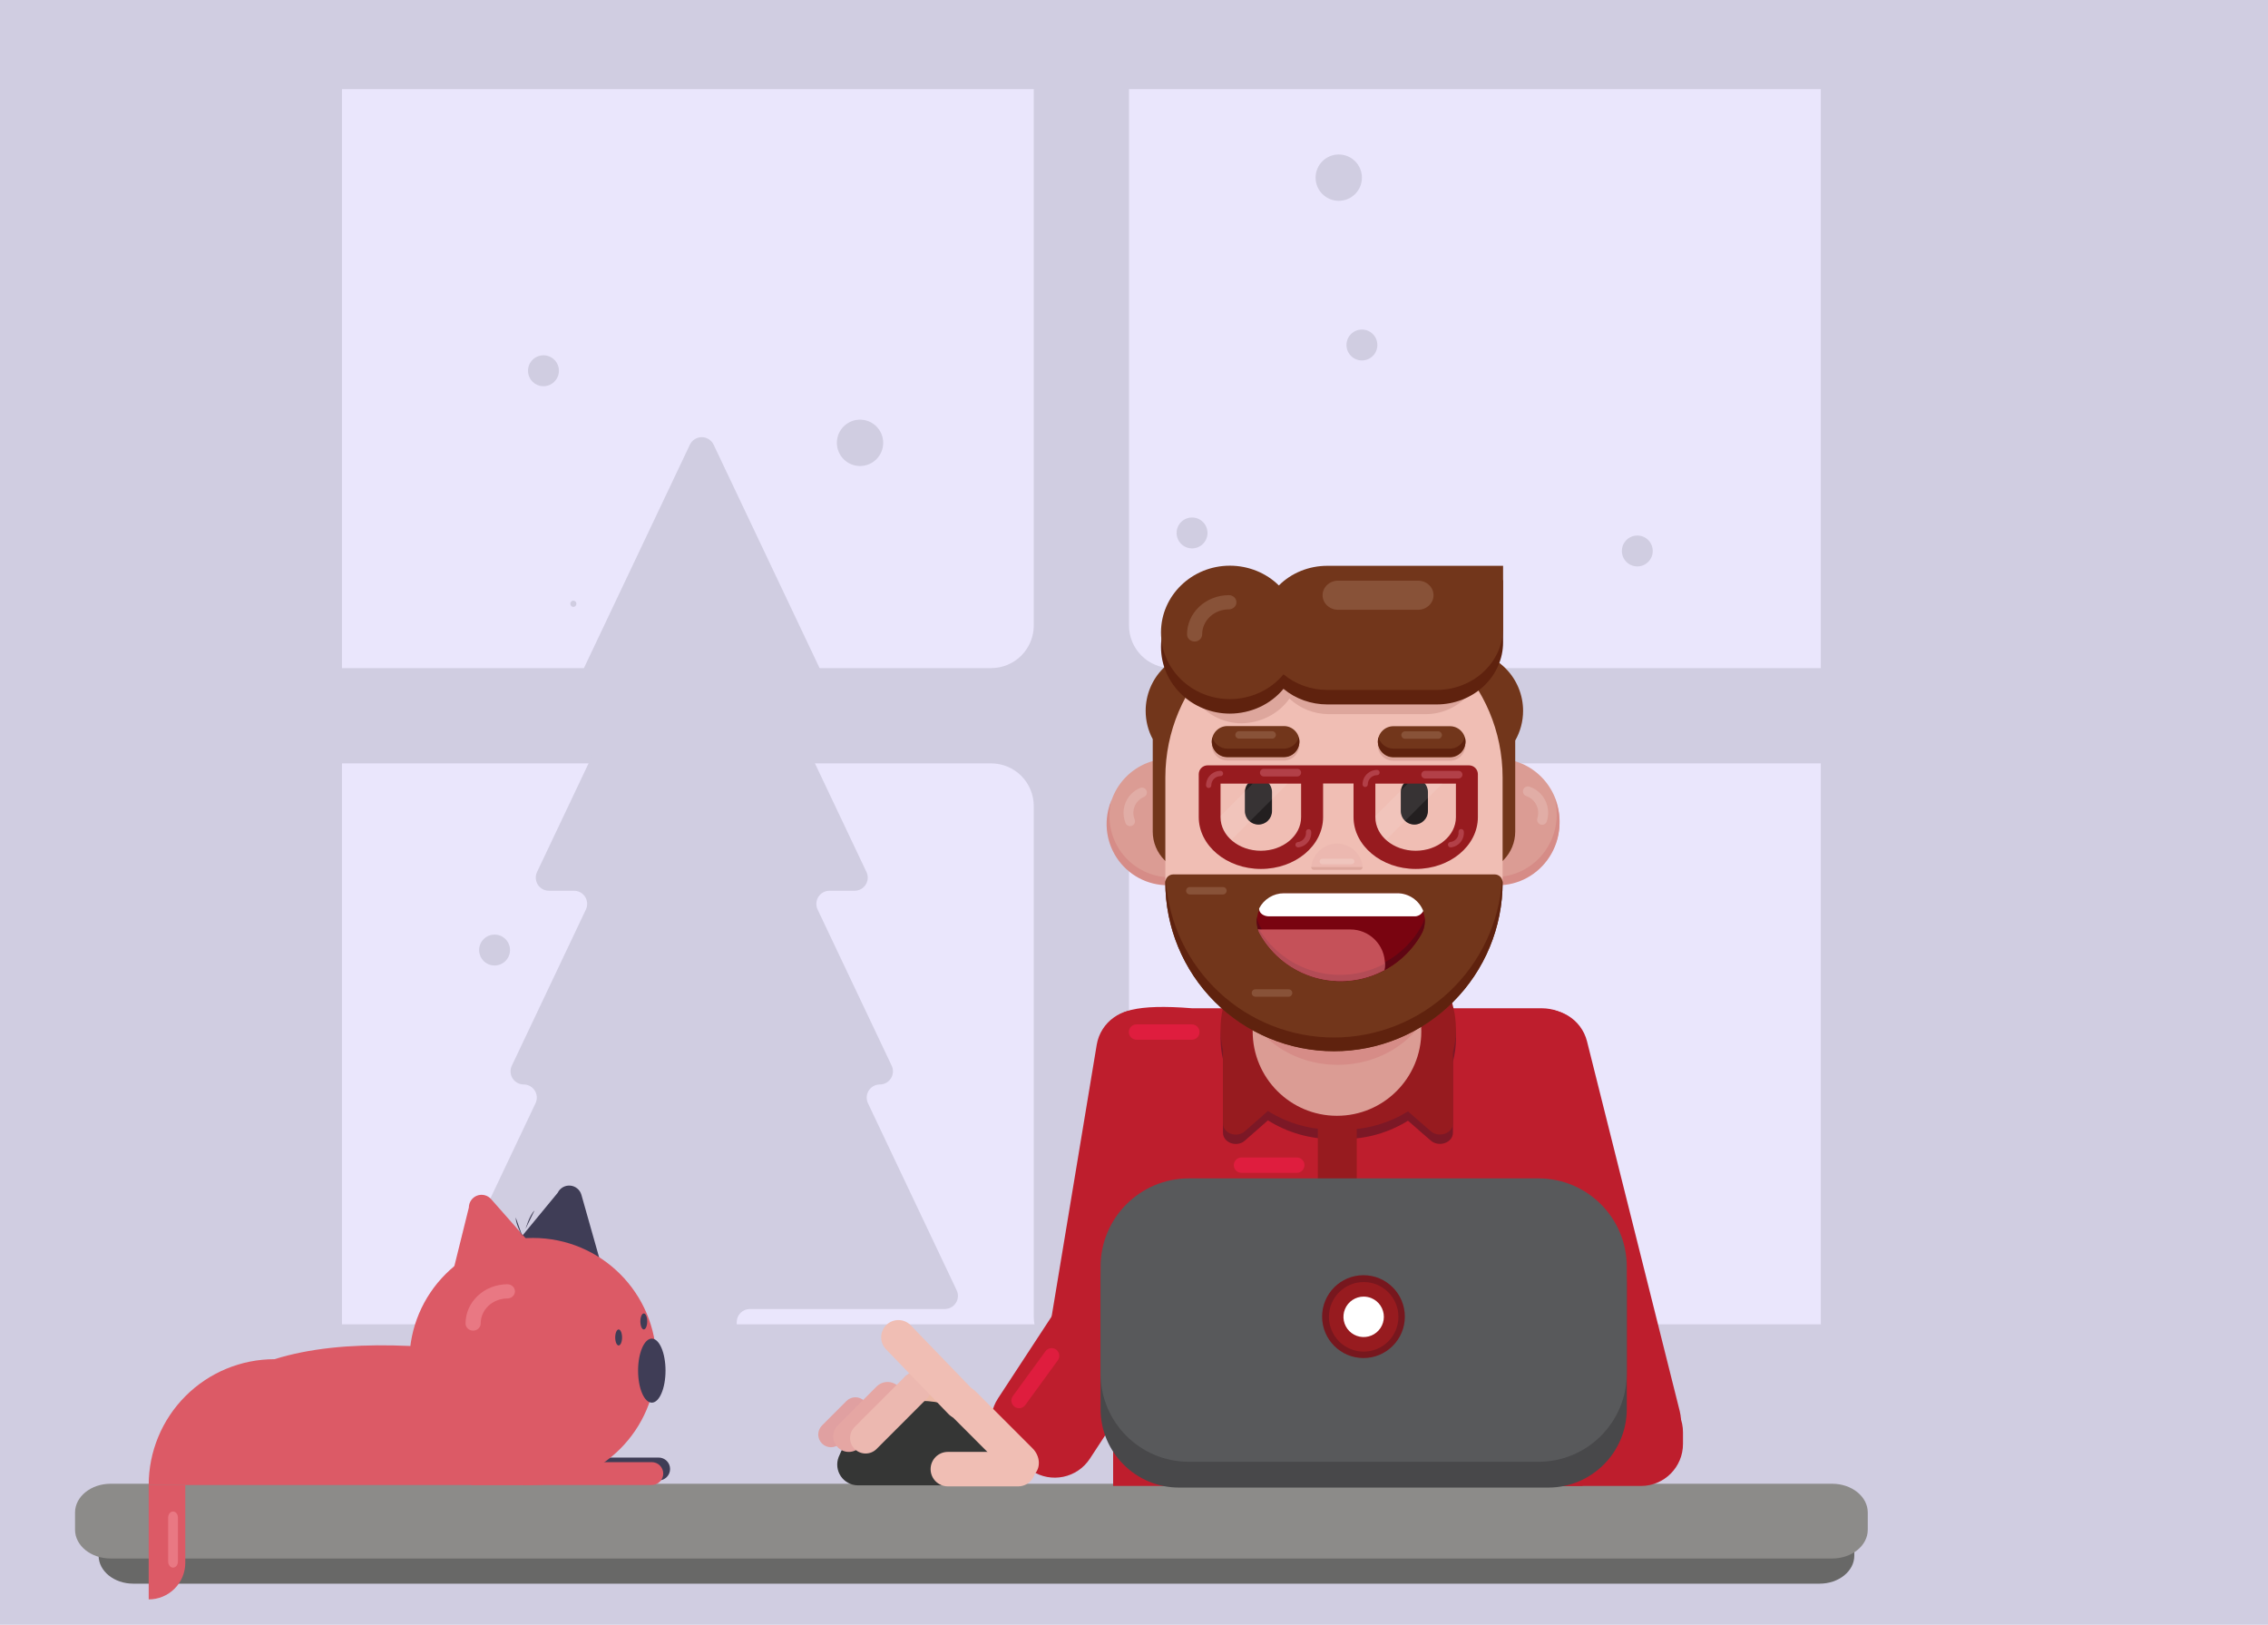 <svg width="1632" height="1169" viewBox="0 0 1632 1169" fill="none" xmlns="http://www.w3.org/2000/svg">
<g id="window-bg">
<path id="bg" d="M1632 0H0V1169H1632V0Z" fill="#D0CDE1"/>
<path id="window-glass" d="M1310.21 64.134H246.064V952.843H1310.21V64.134Z" fill="#EAE6FC"/>
<path id="window-bars" d="M1345.65 480.702H843.089C834.95 480.702 827.143 477.468 821.388 471.712C815.633 465.955 812.399 458.147 812.399 450.006V62.909C812.399 54.768 809.166 46.96 803.411 41.204C797.655 35.447 789.849 32.213 781.71 32.213H774.564C766.425 32.213 758.619 35.447 752.864 41.204C747.108 46.96 743.875 54.768 743.875 62.909V450.006C743.875 458.147 740.642 465.955 734.886 471.712C729.131 477.468 721.325 480.702 713.186 480.702H210.626C206.596 480.702 202.605 481.496 198.882 483.039C195.158 484.582 191.775 486.843 188.925 489.693C186.076 492.543 183.815 495.927 182.273 499.652C180.73 503.376 179.937 507.367 179.937 511.398V518.546C179.937 526.687 183.17 534.494 188.925 540.251C194.681 546.008 202.487 549.242 210.626 549.242H713.185C721.325 549.242 729.131 552.476 734.886 558.232C740.641 563.989 743.875 571.797 743.875 579.938V947.38C743.875 955.521 747.108 963.329 752.864 969.086C758.619 974.842 766.425 978.077 774.564 978.077H781.71C789.849 978.077 797.655 974.842 803.41 969.086C809.166 963.329 812.399 955.521 812.399 947.38V579.938C812.399 571.797 815.633 563.989 821.388 558.233C827.143 552.476 834.949 549.242 843.089 549.242H1345.65C1353.79 549.242 1361.59 546.008 1367.35 540.251C1373.1 534.495 1376.34 526.687 1376.34 518.546V511.399C1376.34 503.258 1373.1 495.45 1367.35 489.693C1361.59 483.937 1353.79 480.702 1345.65 480.702Z" fill="#D0CDE1"/>
<path id="tree" d="M688.392 928.309L624.567 793.76C623.884 792.32 623.576 790.73 623.672 789.139C623.768 787.547 624.266 786.006 625.118 784.659C625.97 783.311 627.148 782.201 628.545 781.432C629.941 780.663 631.509 780.259 633.103 780.259C634.697 780.259 636.265 779.856 637.661 779.087C639.057 778.318 640.236 777.208 641.088 775.86C641.94 774.513 642.437 772.972 642.534 771.38C642.63 769.789 642.322 768.199 641.639 766.759L588.332 654.384C587.649 652.943 587.341 651.353 587.437 649.762C587.533 648.171 588.031 646.629 588.883 645.282C589.734 643.935 590.913 642.825 592.31 642.055C593.706 641.286 595.274 640.883 596.868 640.883H614.951C616.545 640.883 618.113 640.479 619.509 639.71C620.905 638.941 622.084 637.831 622.936 636.484C623.788 635.136 624.285 633.595 624.381 632.004C624.478 630.412 624.17 628.822 623.486 627.382L566.606 507.474C565.923 506.033 565.615 504.443 565.711 502.852C565.807 501.261 566.305 499.719 567.157 498.372C568.009 497.024 569.187 495.914 570.584 495.145C571.98 494.376 573.548 493.973 575.142 493.973H581.116C582.71 493.973 584.278 493.569 585.675 492.8C587.071 492.031 588.25 490.921 589.102 489.574C589.954 488.226 590.451 486.685 590.547 485.094C590.643 483.502 590.336 481.912 589.652 480.472L513.501 319.938C512.735 318.323 511.526 316.958 510.015 316.002C508.504 315.047 506.753 314.539 504.965 314.539C503.177 314.539 501.426 315.047 499.915 316.002C498.404 316.958 497.196 318.323 496.429 319.938L420.278 480.472C419.594 481.912 419.287 483.502 419.383 485.093C419.479 486.685 419.976 488.226 420.828 489.573C421.68 490.921 422.859 492.031 424.255 492.8C425.652 493.569 427.22 493.973 428.813 493.973H434.788C436.382 493.973 437.95 494.376 439.346 495.145C440.742 495.914 441.921 497.024 442.773 498.372C443.625 499.719 444.122 501.26 444.219 502.852C444.315 504.443 444.007 506.033 443.324 507.474L386.444 627.382C385.76 628.822 385.452 630.412 385.549 632.004C385.645 633.595 386.142 635.136 386.994 636.484C387.846 637.831 389.025 638.941 390.421 639.71C391.817 640.479 393.385 640.883 394.979 640.883H413.062C414.656 640.883 416.224 641.286 417.62 642.055C419.016 642.824 420.195 643.934 421.047 645.282C421.899 646.629 422.396 648.171 422.493 649.762C422.589 651.353 422.281 652.943 421.598 654.384L368.291 766.759C367.608 768.199 367.3 769.789 367.396 771.38C367.493 772.972 367.99 774.513 368.842 775.86C369.694 777.208 370.873 778.318 372.269 779.087C373.665 779.856 375.233 780.259 376.827 780.259C378.421 780.259 379.989 780.663 381.385 781.432C382.781 782.201 383.96 783.311 384.812 784.659C385.664 786.006 386.161 787.547 386.258 789.139C386.354 790.73 386.046 792.32 385.363 793.76L321.538 928.309C320.855 929.749 320.547 931.339 320.643 932.93C320.739 934.522 321.236 936.063 322.088 937.41C322.94 938.758 324.119 939.868 325.515 940.637C326.912 941.406 328.48 941.81 330.074 941.81H456.478C457.718 941.81 458.947 942.054 460.093 942.529C461.24 943.004 462.281 943.7 463.158 944.578C464.036 945.455 464.732 946.497 465.206 947.643C465.681 948.79 465.926 950.019 465.926 951.26V993.601C465.926 996.107 466.921 998.511 468.693 1000.28C470.465 1002.06 472.868 1003.05 475.373 1003.05H520.676C523.181 1003.05 525.584 1002.06 527.356 1000.28C529.128 998.511 530.124 996.107 530.124 993.601V951.26C530.124 950.019 530.368 948.79 530.843 947.643C531.318 946.497 532.013 945.455 532.891 944.578C533.768 943.7 534.81 943.004 535.956 942.529C537.102 942.054 538.331 941.81 539.571 941.81H679.856C681.45 941.81 683.018 941.406 684.414 940.637C685.811 939.868 686.99 938.758 687.842 937.411C688.693 936.063 689.191 934.522 689.287 932.93C689.383 931.339 689.075 929.749 688.392 928.309Z" fill="#D0CDE1"/>
<g id="snow">
<path id="Vector" d="M412.567 436.671C413.155 436.65 413.712 436.402 414.121 435.979C414.529 435.556 414.758 434.991 414.758 434.403C414.758 433.814 414.529 433.249 414.121 432.826C413.712 432.403 413.155 432.155 412.567 432.135C411.98 432.155 411.423 432.403 411.014 432.826C410.606 433.249 410.377 433.814 410.377 434.403C410.377 434.991 410.606 435.556 411.014 435.979C411.423 436.402 411.98 436.65 412.567 436.671Z" fill="#D0CDE1"/>
<path id="Vector_2" d="M963.338 144.489C972.544 144.489 980.007 137.024 980.007 127.817C980.007 118.609 972.544 111.145 963.338 111.145C954.133 111.145 946.67 118.609 946.67 127.817C946.67 137.024 954.133 144.489 963.338 144.489Z" fill="#D0CDE1"/>
<path id="Vector_3" d="M980.007 259.338C986.144 259.338 991.119 254.362 991.119 248.224C991.119 242.086 986.144 237.109 980.007 237.109C973.87 237.109 968.894 242.086 968.894 248.224C968.894 254.362 973.87 259.338 980.007 259.338Z" fill="#D0CDE1"/>
<path id="Vector_4" d="M1178.17 407.532C1184.31 407.532 1189.28 402.556 1189.28 396.417C1189.28 390.279 1184.31 385.303 1178.17 385.303C1172.04 385.303 1167.06 390.279 1167.06 396.417C1167.06 402.556 1172.04 407.532 1178.17 407.532Z" fill="#D0CDE1"/>
<path id="Vector_5" d="M857.774 394.565C863.911 394.565 868.886 389.589 868.886 383.45C868.886 377.312 863.911 372.336 857.774 372.336C851.637 372.336 846.662 377.312 846.662 383.45C846.662 389.589 851.637 394.565 857.774 394.565Z" fill="#D0CDE1"/>
<path id="Vector_6" d="M391.066 277.863C397.203 277.863 402.178 272.887 402.178 266.748C402.178 260.61 397.203 255.634 391.066 255.634C384.929 255.634 379.954 260.61 379.954 266.748C379.954 272.887 384.929 277.863 391.066 277.863Z" fill="#D0CDE1"/>
<path id="Vector_7" d="M355.878 694.657C362.015 694.657 366.99 689.68 366.99 683.542C366.99 677.404 362.015 672.427 355.878 672.427C349.741 672.427 344.766 677.404 344.766 683.542C344.766 689.68 349.741 694.657 355.878 694.657Z" fill="#D0CDE1"/>
<path id="Vector_8" d="M618.864 335.288C628.069 335.288 635.532 327.823 635.532 318.616C635.532 309.408 628.069 301.944 618.864 301.944C609.658 301.944 602.196 309.408 602.196 318.616C602.196 327.823 609.658 335.288 618.864 335.288Z" fill="#D0CDE1"/>
</g>
</g>
<g id="Desk">
<path id="lower" d="M1309.4 1093.37H95.875C82.115 1093.37 70.961 1102.39 70.961 1113.52V1119.27C70.961 1130.4 82.115 1139.42 95.875 1139.42H1309.4C1323.16 1139.42 1334.32 1130.4 1334.32 1119.27V1113.52C1334.32 1102.39 1323.16 1093.37 1309.4 1093.37Z" fill="#686867"/>
<path id="upper" d="M1318.41 1067.54H79.587C65.455 1067.54 54 1076.8 54 1088.23V1100.63C54 1112.06 65.455 1121.32 79.587 1121.32H1318.41C1332.54 1121.32 1344 1112.06 1344 1100.63V1088.23C1344 1076.8 1332.54 1067.54 1318.41 1067.54Z" fill="#8C8B89"/>
</g>
<g id="chest">
<path id="chest_2" d="M1138.83 1069.12H800.977V773.668C800.977 747.024 776.594 718.936 857.771 725.429H1109.28C1125.61 725.429 1138.83 736.674 1138.83 750.531V1069.12Z" fill="#BE1E2D"/>
<path id="Vector_9" d="M933.157 832.803H893.339C890.292 832.803 887.821 835.276 887.821 838.326C887.821 841.376 890.292 843.849 893.339 843.849H933.157C936.205 843.849 938.675 841.376 938.675 838.326C938.675 835.276 936.205 832.803 933.157 832.803Z" fill="#DF1D3E"/>
</g>
<g id="left-ear">
<path id="Vector_10" d="M841.523 545.912C817.225 545.912 797.529 565.627 797.529 589.947C797.529 614.266 817.225 633.981 841.523 633.981H884.522C908.819 633.981 928.516 614.266 928.516 589.947C928.516 565.627 908.819 545.912 884.522 545.912H841.523Z" fill="#DB9C94"/>
<path id="Vector_11" d="M799.915 575.418C798.867 579.252 798.34 583.21 798.349 587.185C798.346 592.969 799.482 598.696 801.691 604.04C803.901 609.384 807.141 614.24 811.227 618.329C815.313 622.419 820.164 625.662 825.503 627.874C830.842 630.086 836.565 631.223 842.343 631.219H885.342C893.92 631.2 902.305 628.669 909.464 623.939C916.623 619.209 922.243 612.487 925.633 604.6C923.082 613.868 917.572 622.047 909.942 627.886C902.313 633.726 892.983 636.906 883.379 636.941H840.28C832.984 636.941 825.803 635.125 819.383 631.657C812.962 628.188 807.505 623.176 803.501 617.071C799.498 610.967 797.074 603.961 796.448 596.686C795.822 589.41 797.013 582.093 799.915 575.393V575.418Z" fill="#D68C87"/>
<path id="Vector_12" d="M814.53 594.126C814.106 594.305 813.651 594.398 813.19 594.4C812.73 594.402 812.274 594.312 811.849 594.136C811.424 593.96 811.037 593.702 810.712 593.376C810.388 593.049 810.131 592.662 809.956 592.235C808.983 589.887 808.481 587.369 808.48 584.826C808.479 582.283 808.979 579.764 809.95 577.415C810.922 575.065 812.347 572.93 814.144 571.132C815.94 569.333 818.073 567.907 820.421 566.934C820.845 566.755 821.3 566.662 821.76 566.661C822.22 566.659 822.676 566.748 823.101 566.924C823.527 567.1 823.913 567.359 824.238 567.685C824.563 568.011 824.82 568.399 824.994 568.825C825.349 569.687 825.35 570.654 824.996 571.516C824.642 572.378 823.963 573.065 823.105 573.428C820.104 574.703 817.724 577.108 816.478 580.123C815.231 583.139 815.219 586.524 816.444 589.549C816.618 589.975 816.708 590.432 816.706 590.892C816.704 591.353 816.612 591.809 816.434 592.234C816.257 592.659 815.997 593.045 815.67 593.37C815.343 593.694 814.956 593.952 814.53 594.126Z" fill="#E1ADA6"/>
</g>
<g id="right-ear">
<path id="Vector_13" d="M1034.43 545.912C1009.9 545.912 990.014 566.08 990.014 590.958C990.014 615.836 1009.9 636.003 1034.43 636.003H1077.83C1102.36 636.003 1122.24 615.836 1122.24 590.958C1122.24 566.08 1102.36 545.912 1077.83 545.912H1034.43Z" fill="#DB9C94"/>
<path id="Vector_14" d="M1118.55 574.009C1119.62 577.895 1120.17 581.91 1120.19 585.944C1120.19 591.861 1119.04 597.72 1116.81 603.186C1114.58 608.653 1111.31 613.62 1107.19 617.804C1103.06 621.987 1098.16 625.305 1092.77 627.568C1087.38 629.83 1081.61 630.993 1075.77 630.99H1032.37C1023.71 630.988 1015.24 628.419 1008.01 623.599C1000.77 618.779 995.085 611.918 991.645 603.861C994.226 613.363 999.807 621.744 1007.53 627.72C1015.26 633.696 1024.71 636.937 1034.43 636.945H1077.81C1085.17 636.945 1092.42 635.087 1098.9 631.539C1105.38 627.991 1110.89 622.864 1114.93 616.619C1118.98 610.374 1121.42 603.207 1122.05 595.765C1122.69 588.322 1121.48 580.837 1118.55 573.983V574.009Z" fill="#D68C87"/>
<path id="Vector_15" d="M1108.59 593.248C1109.03 593.395 1109.5 593.453 1109.96 593.418C1110.43 593.382 1110.88 593.254 1111.29 593.042C1111.71 592.829 1112.08 592.535 1112.38 592.178C1112.68 591.82 1112.91 591.406 1113.06 590.958C1113.85 588.481 1114.16 585.87 1113.96 583.274C1113.76 580.678 1113.06 578.147 1111.89 575.826C1110.73 573.505 1109.12 571.44 1107.17 569.748C1105.22 568.056 1102.96 566.771 1100.51 565.967C1099.62 565.67 1098.65 565.744 1097.81 566.174C1096.98 566.603 1096.34 567.353 1096.05 568.257C1095.76 569.161 1095.83 570.147 1096.25 570.996C1096.68 571.846 1097.41 572.49 1098.31 572.787C1101.43 573.852 1104.01 576.119 1105.5 579.1C1106.99 582.081 1107.26 585.535 1106.26 588.718C1106.12 589.171 1106.06 589.648 1106.1 590.122C1106.14 590.596 1106.28 591.057 1106.49 591.479C1106.71 591.9 1107.01 592.273 1107.37 592.577C1107.73 592.881 1108.15 593.109 1108.59 593.248Z" fill="#E1ADA6"/>
</g>
<path id="side-hair" d="M1095.98 511.428C1095.98 499.948 1091.43 488.937 1083.32 480.819C1075.21 472.701 1064.21 468.14 1052.74 468.14H867.639C856.169 468.14 845.169 472.701 837.058 480.819C828.947 488.937 824.391 499.948 824.391 511.428C824.378 518.545 826.129 525.555 829.486 531.828V598.352C829.486 602.162 830.236 605.934 831.692 609.453C833.149 612.973 835.283 616.17 837.975 618.864C840.666 621.558 843.861 623.694 847.377 625.152C850.893 626.61 854.662 627.36 858.467 627.36H1061.34C1069.02 627.36 1076.39 624.304 1081.83 618.864C1087.26 613.424 1090.32 606.046 1090.32 598.352V532.799C1094.03 526.29 1095.98 518.924 1095.98 511.428Z" fill="#72361B"/>
<path id="face" d="M1081.24 559.443C1081.24 492.365 1026.92 437.988 959.902 437.988C892.886 437.988 838.558 492.365 838.558 559.443V633.082C838.558 700.16 892.886 754.537 959.902 754.537C1026.92 754.537 1081.24 700.16 1081.24 633.082V559.443Z" fill="#F0BEB4"/>
<g id="collar">
<path id="Vector_16" d="M1016.42 745.904C1016.42 712.365 989.259 685.177 955.751 685.177C922.243 685.177 895.079 712.365 895.079 745.904C895.079 779.443 922.243 806.632 955.751 806.632C989.259 806.632 1016.42 779.443 1016.42 745.904Z" fill="#DB9C94"/>
<path id="Vector_17" d="M1047.64 747.173C1047.64 707.144 1011.3 674.703 966.463 674.703H959.454C914.715 674.703 878.277 707.045 878.277 747.173C878.282 752.199 878.865 757.208 880.017 762.1V814.966C880.017 822.18 889.959 825.788 895.75 820.688L912.378 806.084C926.476 814.949 942.806 819.609 959.454 819.518H966.513C982.982 819.601 999.142 815.04 1013.14 806.358L1029.62 820.688C1035.49 825.663 1045.5 822.18 1045.5 814.966V763.841C1046.95 758.403 1047.68 752.8 1047.69 747.173H1047.64Z" fill="#7C1826"/>
<path id="Vector_18" d="M1047.64 740.307C1047.64 700.303 1011.3 667.862 966.463 667.862H959.454C914.715 667.862 878.277 700.203 878.277 740.307C878.272 745.374 878.856 750.425 880.017 755.358V808.224C880.017 815.438 889.959 819.046 895.75 813.946L912.378 799.342C926.476 808.207 942.806 812.868 959.454 812.776H966.513C982.982 812.859 999.142 808.298 1013.14 799.616L1029.62 813.946C1035.49 818.921 1045.5 815.438 1045.5 808.224V757C1046.95 751.554 1047.69 745.942 1047.69 740.307H1047.64Z" fill="#971B1F"/>
<path id="Vector_19" d="M1022.74 742.073C1022.74 708.534 995.572 681.346 962.064 681.346C928.556 681.346 901.392 708.534 901.392 742.073C901.392 775.612 928.556 802.8 962.064 802.8C995.572 802.8 1022.74 775.612 1022.74 742.073Z" fill="#DB9C94"/>
<path id="Vector_20" d="M962.586 766.13C1001.82 766.13 1033.62 737.594 1033.62 702.392C1033.62 667.191 1001.82 638.655 962.586 638.655C923.354 638.655 891.55 667.191 891.55 702.392C891.55 737.594 923.354 766.13 962.586 766.13Z" fill="#D68C87"/>
<path id="Vector_21" d="M976.281 804.542H948.294V904.054H976.281V804.542Z" fill="#971B1F"/>
</g>
<g id="left-eyebrow">
<path id="Vector_22" d="M923.812 541.282H883.173C880.723 541.275 878.343 540.463 876.399 538.971C874.455 537.479 873.054 535.389 872.411 533.022C872.142 533.987 872 534.982 871.989 535.983C871.989 538.952 873.167 541.8 875.265 543.899C877.362 545.999 880.207 547.178 883.173 547.178H923.812C926.778 547.178 929.623 545.999 931.721 543.899C933.818 541.8 934.997 538.952 934.997 535.983C934.985 534.982 934.843 533.987 934.574 533.022C933.928 535.387 932.526 537.474 930.582 538.966C928.639 540.458 926.261 541.271 923.812 541.282Z" fill="#DDA69C"/>
<path id="Vector_23" d="M923.837 522.399H883.173C876.996 522.399 871.989 527.412 871.989 533.595V533.619C871.989 539.802 876.996 544.815 883.173 544.815H923.837C930.014 544.815 935.021 539.802 935.021 533.619V533.595C935.021 527.412 930.014 522.399 923.837 522.399Z" fill="#72361B"/>
<path id="Vector_24" d="M923.812 538.645H883.174C880.723 538.638 878.343 537.826 876.399 536.334C874.455 534.842 873.054 532.752 872.411 530.385C872.144 531.35 872.002 532.345 871.989 533.346C871.985 534.817 872.272 536.274 872.833 537.634C873.394 538.994 874.218 540.229 875.257 541.269C876.297 542.31 877.531 543.134 878.889 543.695C880.248 544.257 881.704 544.544 883.174 544.541H923.812C925.282 544.544 926.737 544.257 928.096 543.695C929.454 543.134 930.689 542.31 931.728 541.269C932.767 540.229 933.591 538.994 934.152 537.634C934.713 536.274 935 534.817 934.997 533.346C934.984 532.345 934.842 531.35 934.574 530.385C933.928 532.75 932.526 534.837 930.582 536.329C928.639 537.82 926.261 538.634 923.812 538.645Z" fill="#5F220E"/>
<path id="Vector_25" d="M915.436 526.081H891.575C890.106 526.081 888.915 527.273 888.915 528.743V528.768C888.915 530.238 890.106 531.43 891.575 531.43H915.436C916.904 531.43 918.095 530.238 918.095 528.768V528.743C918.095 527.273 916.904 526.081 915.436 526.081Z" fill="#885238"/>
</g>
<g id="right-eyebrow">
<path id="Vector_26" d="M1043.32 541.381H1002.68C1000.23 541.379 997.844 540.568 995.899 539.076C993.954 537.583 992.554 535.491 991.915 533.122C991.597 534.104 991.413 535.125 991.368 536.157C991.375 539.128 992.559 541.976 994.66 544.075C996.762 546.174 999.609 547.352 1002.58 547.352H1043.32C1046.28 547.352 1049.13 546.173 1051.22 544.073C1053.32 541.974 1054.5 539.126 1054.5 536.157C1054.49 535.154 1054.34 534.157 1054.05 533.197C1053.41 535.549 1052 537.624 1050.06 539.103C1048.12 540.581 1045.75 541.382 1043.32 541.381Z" fill="#DDA69C"/>
<path id="Vector_27" d="M1043.34 522.499H1002.68C996.5 522.499 991.492 527.511 991.492 533.694V533.719C991.492 539.902 996.5 544.914 1002.68 544.914H1043.34C1049.52 544.914 1054.53 539.902 1054.53 533.719V533.694C1054.53 527.511 1049.52 522.499 1043.34 522.499Z" fill="#72361B"/>
<path id="Vector_28" d="M1043.32 538.645H1002.68C1000.23 538.642 997.844 537.832 995.899 536.339C993.954 534.846 992.554 532.754 991.915 530.385C991.638 531.348 991.487 532.344 991.468 533.346C991.474 536.317 992.658 539.165 994.76 541.264C996.861 543.362 999.709 544.541 1002.68 544.541H1043.32C1046.28 544.541 1049.13 543.362 1051.22 541.262C1053.32 539.163 1054.5 536.315 1054.5 533.346C1054.49 532.343 1054.34 531.346 1054.05 530.385C1053.42 532.752 1052.02 534.844 1050.08 536.337C1048.14 537.83 1045.76 538.641 1043.32 538.645Z" fill="#5F220E"/>
<path id="Vector_29" d="M1034.91 526.181H1011.05C1009.58 526.181 1008.39 527.373 1008.39 528.843V528.868C1008.39 530.338 1009.58 531.53 1011.05 531.53H1034.91C1036.38 531.53 1037.57 530.338 1037.57 528.868V528.843C1037.57 527.373 1036.38 526.181 1034.91 526.181Z" fill="#885238"/>
</g>
<g id="nose">
<path id="Vector_30" d="M962.064 606.96C957.489 606.962 953.075 608.649 949.664 611.701C946.254 614.752 944.085 618.954 943.572 623.504C943.54 623.767 943.564 624.034 943.644 624.287C943.723 624.54 943.855 624.773 944.032 624.971C944.208 625.168 944.425 625.326 944.667 625.434C944.909 625.541 945.171 625.596 945.436 625.594H978.717C978.98 625.592 979.239 625.535 979.478 625.426C979.717 625.317 979.931 625.159 980.104 624.961C980.278 624.764 980.408 624.532 980.486 624.281C980.564 624.03 980.588 623.765 980.556 623.504C980.043 618.954 977.874 614.752 974.463 611.701C971.053 608.649 966.639 606.962 962.064 606.96Z" fill="#ECB8B0"/>
<path id="Vector_31" d="M943.547 623.852C943.533 624.106 943.571 624.359 943.659 624.597C943.747 624.835 943.882 625.053 944.056 625.237C944.231 625.42 944.441 625.567 944.674 625.667C944.907 625.767 945.158 625.818 945.411 625.818H978.593C978.846 625.818 979.097 625.767 979.33 625.667C979.563 625.567 979.773 625.42 979.947 625.237C980.122 625.053 980.257 624.835 980.345 624.597C980.432 624.359 980.47 624.106 980.457 623.852H943.547Z" fill="#DDA69C"/>
<path id="Vector_32" d="M972.603 617.832H951.55C950.452 617.832 949.562 618.723 949.562 619.822C949.562 620.921 950.452 621.812 951.55 621.812H972.603C973.701 621.812 974.591 620.921 974.591 619.822C974.591 618.723 973.701 617.832 972.603 617.832Z" fill="#EFC5BD"/>
</g>
<g id="Beard">
<path id="Vector_33" d="M844.3 629.127C842.788 629.12 841.335 629.713 840.259 630.776C839.183 631.839 838.571 633.285 838.558 634.799C838.558 667.011 851.343 697.903 874.099 720.68C896.855 743.457 927.719 756.253 959.902 756.253C992.084 756.253 1022.95 743.457 1045.7 720.68C1068.46 697.903 1081.24 667.011 1081.24 634.799C1081.23 633.285 1080.62 631.839 1079.54 630.776C1078.47 629.713 1077.02 629.12 1075.5 629.127H844.3Z" fill="#72361B"/>
<path id="Vector_34" d="M1080.85 633.182C1078.78 663.907 1065.13 692.7 1042.66 713.733C1020.18 734.766 990.569 746.47 959.802 746.476C929.052 746.445 899.461 734.73 877.01 713.699C854.559 692.668 840.923 663.89 838.857 633.182C838.667 633.743 838.566 634.331 838.558 634.923C838.558 667.135 851.343 698.027 874.099 720.805C896.855 743.582 927.719 756.378 959.902 756.378C992.084 756.378 1022.95 743.582 1045.7 720.805C1068.46 698.027 1081.24 667.135 1081.24 634.923C1081.2 634.325 1081.07 633.737 1080.85 633.182Z" fill="#5F220E"/>
<path id="Vector_35" d="M927.242 711.771H903.381C901.912 711.771 900.721 712.963 900.721 714.433V714.458C900.721 715.928 901.912 717.12 903.381 717.12H927.242C928.711 717.12 929.901 715.928 929.901 714.458V714.433C929.901 712.963 928.711 711.771 927.242 711.771Z" fill="#885238"/>
<path id="Vector_36" d="M880.017 638.207H856.156C854.687 638.207 853.496 639.399 853.496 640.869V640.894C853.496 642.364 854.687 643.556 856.156 643.556H880.017C881.486 643.556 882.676 642.364 882.676 640.894V640.869C882.676 639.399 881.486 638.207 880.017 638.207Z" fill="#885238"/>
</g>
<g id="mouth">
<path id="Vector_37" d="M924.259 642.685C920.808 642.691 917.417 643.595 914.421 645.31C911.425 647.025 908.926 649.49 907.17 652.465C905.415 655.439 904.463 658.82 904.409 662.274C904.355 665.728 905.2 669.137 906.861 672.166C912.685 682.412 921.116 690.931 931.297 696.858C941.478 702.784 953.045 705.906 964.823 705.906C976.601 705.906 988.168 702.784 998.349 696.858C1008.53 690.931 1016.96 682.412 1022.79 672.166C1024.45 669.137 1025.29 665.728 1025.24 662.274C1025.18 658.82 1024.23 655.439 1022.48 652.465C1020.72 649.49 1018.22 647.025 1015.23 645.31C1012.23 643.595 1008.84 642.691 1005.39 642.685H924.259Z" fill="#790410"/>
<path id="Vector_38" d="M1022.71 666.667C1016.89 676.914 1008.46 685.433 998.274 691.36C988.093 697.286 976.526 700.408 964.748 700.408C952.971 700.408 941.403 697.286 931.222 691.36C921.041 685.433 912.61 676.914 906.786 666.667C905.575 664.54 904.782 662.201 904.45 659.776C903.786 664.068 904.61 668.458 906.786 672.215C912.61 682.461 921.041 690.981 931.222 696.908C941.403 702.834 952.971 705.956 964.748 705.956C976.526 705.956 988.093 702.834 998.274 696.908C1008.46 690.981 1016.89 682.461 1022.71 672.215C1024.89 668.458 1025.71 664.068 1025.05 659.776C1024.73 662.204 1023.93 664.545 1022.71 666.667Z" fill="#5F0613"/>
<path id="Vector_39" d="M996.563 693.61C996.563 687.012 993.944 680.685 989.283 676.019C984.622 671.353 978.3 668.732 971.708 668.732H905.195C905.602 669.894 906.109 671.018 906.711 672.091C915.308 687.233 929.481 698.409 946.202 703.229C962.922 708.05 980.863 706.134 996.19 697.889C996.437 696.476 996.561 695.045 996.563 693.61Z" fill="#C55159"/>
<path id="Teeth" d="M906.065 653.557V654.03C906.065 656.94 909.247 659.304 913.149 659.304H1017.34C1018.73 659.406 1020.12 659.091 1021.34 658.4C1022.55 657.709 1023.53 656.673 1024.15 655.423C1022.67 651.663 1020.1 648.436 1016.76 646.164C1013.42 643.891 1009.47 642.679 1005.44 642.685H923.911C920.225 642.679 916.609 643.69 913.46 645.608C910.311 647.526 907.753 650.277 906.065 653.557Z" fill="white"/>
<path id="Vector_40" d="M996.165 693.461C980.838 701.588 962.993 703.562 946.263 698.982C929.533 694.401 915.176 683.611 906.115 668.807H905.195C905.602 669.969 906.109 671.092 906.711 672.166C915.308 687.307 929.481 698.483 946.202 703.304C962.922 708.125 980.863 706.208 996.19 697.964C996.449 696.527 996.582 695.07 996.588 693.61C996.588 692.839 996.588 692.093 996.588 691.347C996.339 692.043 996.339 692.889 996.165 693.461Z" fill="#B34C56"/>
</g>
<g id="eyes">
<path id="left-eye" d="M915.311 569.867C915.311 564.467 910.938 560.09 905.543 560.09C900.148 560.09 895.775 564.467 895.775 569.867V583.525C895.775 588.925 900.148 593.302 905.543 593.302C910.938 593.302 915.311 588.925 915.311 583.525V569.867Z" fill="#231F20"/>
<path id="right-eye" d="M1027.51 569.867C1027.51 564.467 1023.13 560.09 1017.74 560.09C1012.34 560.09 1007.97 564.467 1007.97 569.867V583.525C1007.97 588.925 1012.34 593.302 1017.74 593.302C1023.13 593.302 1027.51 588.925 1027.51 583.525V569.867Z" fill="#231F20"/>
</g>
<g id="glasses">
<path id="Vector_41" d="M987.665 550.661H868.956C867.269 550.661 865.65 551.332 864.457 552.526C863.264 553.721 862.593 555.341 862.593 557.03V587.879C862.593 608.378 882.627 625.196 907.333 625.196C932.039 625.196 952.072 608.503 952.072 587.879V563.722H973.97V587.879C973.97 608.378 994.003 625.196 1018.71 625.196C1043.42 625.196 1063.45 608.503 1063.45 587.879V557.03C1063.45 555.341 1062.78 553.721 1061.58 552.526C1060.39 551.332 1058.77 550.661 1057.09 550.661H987.665ZM936.239 587.978C936.239 601.288 923.24 612.11 907.258 612.11C891.276 612.11 878.277 601.288 878.277 587.978V563.822H936.239V587.978ZM1047.64 587.978C1047.64 601.288 1034.64 612.11 1018.66 612.11C1002.68 612.11 989.678 601.288 989.678 587.978V563.822H1047.64V587.978Z" fill="#971B1F"/>
<path id="Vector_42" d="M933.505 553.174H909.371C907.861 553.174 906.637 554.399 906.637 555.91C906.637 557.422 907.861 558.647 909.371 558.647H933.505C935.015 558.647 936.239 557.422 936.239 555.91C936.239 554.399 935.015 553.174 933.505 553.174Z" fill="#B24048"/>
<path id="Vector_43" d="M1049.6 554.617H1025.47C1023.96 554.617 1022.74 555.842 1022.74 557.353C1022.74 558.865 1023.96 560.09 1025.47 560.09H1049.6C1051.11 560.09 1052.34 558.865 1052.34 557.353C1052.34 555.842 1051.11 554.617 1049.6 554.617Z" fill="#B24048"/>
<path id="Vector_44" d="M869.727 566.956C869.226 566.956 868.745 566.757 868.391 566.402C868.037 566.048 867.838 565.567 867.838 565.065C867.838 562.298 868.934 559.645 870.887 557.686C872.839 555.727 875.488 554.623 878.252 554.617C878.753 554.617 879.234 554.816 879.588 555.17C879.942 555.525 880.141 556.006 880.141 556.507C880.141 557.011 879.943 557.495 879.589 557.853C879.236 558.212 878.755 558.416 878.252 558.423C876.492 558.423 874.804 559.123 873.559 560.368C872.315 561.614 871.616 563.304 871.616 565.065C871.616 565.567 871.417 566.048 871.063 566.402C870.708 566.757 870.228 566.956 869.727 566.956Z" fill="#B24048"/>
<path id="Vector_45" d="M982.346 566.26C981.845 566.26 981.364 566.06 981.01 565.706C980.656 565.351 980.457 564.87 980.457 564.369C980.463 561.606 981.563 558.959 983.514 557.005C985.466 555.052 988.111 553.952 990.871 553.945C991.372 553.945 991.853 554.144 992.207 554.499C992.561 554.853 992.76 555.334 992.76 555.836C992.76 556.337 992.561 556.818 992.207 557.173C991.853 557.527 991.372 557.726 990.871 557.726C989.113 557.733 987.429 558.435 986.186 559.679C984.943 560.923 984.241 562.609 984.235 564.369C984.235 564.87 984.036 565.351 983.682 565.706C983.327 566.06 982.847 566.26 982.346 566.26Z" fill="#B24048"/>
<path id="Vector_46" d="M932.138 607.98C932.195 608.48 932.445 608.938 932.836 609.254C933.226 609.571 933.726 609.721 934.226 609.672C936.975 609.371 939.494 607.993 941.231 605.84C942.968 603.686 943.783 600.931 943.497 598.178C943.424 597.697 943.169 597.263 942.784 596.965C942.399 596.668 941.914 596.531 941.43 596.582C940.947 596.633 940.502 596.869 940.188 597.241C939.873 597.612 939.715 598.09 939.744 598.576C939.925 600.331 939.404 602.085 938.295 603.456C937.187 604.827 935.58 605.702 933.828 605.89C933.329 605.947 932.872 606.198 932.555 606.589C932.239 606.98 932.089 607.479 932.138 607.98Z" fill="#B24048"/>
<path id="Vector_47" d="M1041.95 607.98C1042 608.478 1042.24 608.935 1042.63 609.253C1043.02 609.57 1043.51 609.72 1044.01 609.672C1046.77 609.377 1049.29 608.002 1051.03 605.847C1052.77 603.693 1053.59 600.935 1053.31 598.178C1053.25 597.677 1053.01 597.217 1052.61 596.899C1052.22 596.582 1051.72 596.434 1051.22 596.486C1050.72 596.539 1050.26 596.789 1049.94 597.181C1049.63 597.573 1049.48 598.075 1049.53 598.576C1049.7 600.328 1049.16 602.073 1048.04 603.431C1046.92 604.788 1045.31 605.646 1043.56 605.816C1043.31 605.849 1043.08 605.932 1042.86 606.059C1042.64 606.187 1042.45 606.356 1042.3 606.558C1042.15 606.76 1042.04 606.989 1041.98 607.233C1041.92 607.478 1041.91 607.731 1041.95 607.98Z" fill="#B24048"/>
<g id="left-glass-shade" opacity="0.3">
<path id="Vector_48" opacity="0.3" d="M901.467 563.822L878.277 587.058V587.978C878.331 591.1 879.048 594.174 880.381 596.996C881.714 599.819 883.631 602.325 886.007 604.348L926.471 563.822H901.467Z" fill="white"/>
<path id="Vector_49" opacity="0.3" d="M914.714 550.76L914.615 550.661L914.516 550.76H914.714Z" fill="white"/>
</g>
<g id="right-glass-shade" opacity="0.3">
<path id="Vector_50" opacity="0.3" d="M1012.87 563.822L989.678 587.058V587.978C989.737 591.099 990.456 594.171 991.788 596.993C993.121 599.815 995.036 602.322 997.408 604.348L1037.87 563.822H1012.87Z" fill="white"/>
<path id="Vector_51" opacity="0.3" d="M1026.14 550.76L1026.04 550.661L1025.92 550.76H1026.14Z" fill="white"/>
</g>
</g>
<g id="right-arm">
<path id="Vector_52" d="M1105.35 727.328L1081.44 733.336C1065.26 737.4 1055.44 753.821 1059.5 770.012L1126.22 1036.07C1130.28 1052.26 1146.68 1062.09 1162.86 1058.02L1186.78 1052.02C1202.95 1047.95 1212.77 1031.53 1208.71 1015.34L1142 749.287C1137.94 733.096 1121.53 723.264 1105.35 727.328Z" fill="#BE1E2D"/>
<path id="Vector_53" d="M972.926 1030.51V1038.89C972.926 1055.59 986.446 1069.12 1003.12 1069.12H1180.84C1197.52 1069.12 1211.04 1055.59 1211.04 1038.89V1030.51C1211.04 1013.82 1197.52 1000.28 1180.84 1000.28H1003.12C986.446 1000.28 972.926 1013.82 972.926 1030.51Z" fill="#BE1E2D"/>
</g>
<g id="left-arm">
<path id="Vector_54" d="M725.144 1013.14H687.613C672.54 1013.14 660.322 1025.37 660.322 1040.46C660.322 1055.55 672.54 1067.78 687.613 1067.78H725.144C740.216 1067.78 752.435 1055.55 752.435 1040.46C752.435 1025.37 740.216 1013.14 725.144 1013.14Z" fill="#ECB9A6"/>
<path id="Vector_55" d="M726.842 1047.99L742.433 1058.21C756.383 1067.36 775.102 1063.46 784.245 1049.5L836.004 970.454C845.146 956.491 841.249 937.755 827.299 928.604L811.708 918.376C797.758 909.226 779.039 913.126 769.896 927.089L718.137 1006.14C708.995 1020.1 712.892 1038.84 726.842 1047.99Z" fill="#BE1E2D"/>
<path id="Vector_56" d="M781.525 982.283L810.507 987.101C826.96 989.836 842.514 978.704 845.246 962.235L877.727 766.489C880.46 750.021 869.337 734.454 852.884 731.718L823.902 726.9C807.449 724.165 791.896 735.298 789.163 751.766L756.682 947.513C753.95 963.981 765.072 979.548 781.525 982.283Z" fill="#BE1E2D"/>
<path id="Vector_57" d="M857.622 737.023H817.804C814.757 737.023 812.286 739.495 812.286 742.546C812.286 745.596 814.757 748.069 817.804 748.069H857.622C860.67 748.069 863.14 745.596 863.14 742.546C863.14 739.495 860.67 737.023 857.622 737.023Z" fill="#DF1D3E"/>
<path id="Vector_58" d="M752.281 972.216L728.837 1004.43C727.043 1006.9 727.586 1010.35 730.049 1012.15C732.512 1013.94 735.963 1013.4 737.758 1010.93L761.201 978.72C762.996 976.254 762.453 972.8 759.99 971.004C757.527 969.208 754.076 969.751 752.281 972.216Z" fill="#DF1D3E"/>
</g>
<g id="left-hand">
<path id="Vector_59" d="M703.722 1026.71L667.394 990.346C663.036 985.983 655.97 985.983 651.612 990.346L651.594 990.363C647.236 994.725 647.236 1001.8 651.594 1006.16L687.922 1042.52C692.28 1046.88 699.346 1046.88 703.705 1042.52L703.722 1042.5C708.081 1038.14 708.081 1031.07 703.722 1026.71Z" fill="#ECB9A6"/>
<path id="finger-4" d="M609.078 1008.01L591.468 1025.64C587.896 1029.21 587.896 1035.01 591.468 1038.58C595.04 1042.16 600.831 1042.16 604.403 1038.58L622.014 1020.96C625.586 1017.38 625.586 1011.58 622.014 1008.01C618.442 1004.43 612.65 1004.43 609.078 1008.01Z" fill="#E0A0A1"/>
<path id="mouse" d="M708.789 1068.67C711.207 1068.68 713.589 1068.09 715.726 1066.95C717.863 1065.82 719.689 1064.18 721.044 1062.18C722.399 1060.17 723.241 1057.86 723.497 1055.46C723.752 1053.05 723.413 1050.62 722.509 1048.37C717.774 1036.44 709.568 1026.2 698.955 1018.99C688.341 1011.78 675.809 1007.93 662.981 1007.93C650.153 1007.93 637.621 1011.78 627.007 1018.99C616.394 1026.2 608.188 1036.44 603.453 1048.37C602.586 1050.62 602.276 1053.05 602.549 1055.44C602.822 1057.83 603.67 1060.13 605.02 1062.12C606.371 1064.12 608.184 1065.75 610.305 1066.89C612.425 1068.04 614.79 1068.65 617.198 1068.67H708.789Z" fill="#353635"/>
<path id="finger-3" d="M630.776 997.588L602.849 1025.54C598.49 1029.9 598.49 1036.98 602.849 1041.34L602.866 1041.36C607.224 1045.72 614.291 1045.72 618.649 1041.36L646.576 1013.4C650.934 1009.04 650.934 1001.97 646.576 997.606L646.558 997.588C642.2 993.226 635.134 993.226 630.776 997.588Z" fill="#E5A6A3"/>
<path id="finger-2" d="M651.296 990.335L614.968 1026.7C610.61 1031.06 610.61 1038.13 614.968 1042.49L614.985 1042.51C619.344 1046.87 626.41 1046.87 630.768 1042.51L667.096 1006.15C671.454 1001.79 671.454 994.715 667.096 990.353L667.079 990.335C662.72 985.973 655.654 985.973 651.296 990.335Z" fill="#ECB8B0"/>
<path id="click-finger" d="M700.287 1000.11L655.381 953.565C650.623 948.633 642.775 948.491 637.852 953.249C632.929 958.007 632.796 965.862 637.554 970.794L682.46 1017.34C687.218 1022.27 695.066 1022.42 699.988 1017.66C704.911 1012.9 705.045 1005.05 700.287 1000.11Z" fill="#F0BEB4"/>
<path id="finger-1" d="M743.039 1042.1L702.41 1001.44C696.908 995.93 688.525 995.392 683.687 1000.24C678.848 1005.08 679.386 1013.47 684.888 1018.98L725.516 1059.64C731.018 1065.15 739.401 1065.69 744.24 1060.84C749.078 1056 748.541 1047.61 743.039 1042.1Z" fill="#F0BEB4"/>
<path id="thumb" d="M732.625 1044.62H682.045C675.195 1044.62 669.642 1050.17 669.642 1057.02C669.642 1063.87 675.195 1069.42 682.045 1069.42H732.625C739.475 1069.42 745.028 1063.87 745.028 1057.02C745.028 1050.17 739.475 1044.62 732.625 1044.62Z" fill="#F0BEB4"/>
</g>
<g id="laptop">
<path id="Vector_60" d="M1114.08 866.389H848.451C817.235 866.389 791.93 891.717 791.93 922.961V1013.72C791.93 1044.96 817.235 1070.29 848.451 1070.29H1114.08C1145.29 1070.29 1170.6 1044.96 1170.6 1013.72V922.961C1170.6 891.717 1145.29 866.389 1114.08 866.389Z" fill="#48484A"/>
<path id="Vector_61" d="M1107.07 847.83H855.46C820.373 847.83 791.93 876.299 791.93 911.418V988.142C791.93 1023.26 820.373 1051.73 855.46 1051.73H1107.07C1142.16 1051.73 1170.6 1023.26 1170.6 988.142V911.418C1170.6 876.299 1142.16 847.83 1107.07 847.83Z" fill="#58595B"/>
<path id="Vector_62" d="M981.128 977.096C997.573 977.096 1010.9 963.752 1010.9 947.292C1010.9 930.832 997.573 917.488 981.128 917.488C964.683 917.488 951.351 930.832 951.351 947.292C951.351 963.752 964.683 977.096 981.128 977.096Z" fill="#77171E"/>
<path id="Vector_63" d="M981.277 972.469C995.087 972.469 1006.28 961.264 1006.28 947.441C1006.28 933.619 995.087 922.414 981.277 922.414C967.468 922.414 956.273 933.619 956.273 947.441C956.273 961.264 967.468 972.469 981.277 972.469Z" fill="#971B1F"/>
<path id="Vector_64" d="M995.792 947.441C995.792 950.321 994.939 953.136 993.34 955.53C991.741 957.923 989.469 959.789 986.811 960.89C984.152 961.99 981.228 962.277 978.406 961.714C975.585 961.15 972.994 959.761 970.962 957.724C968.929 955.686 967.546 953.09 966.988 950.265C966.43 947.441 966.721 944.514 967.826 941.855C968.93 939.196 970.798 936.925 973.192 935.328C975.586 933.732 978.4 932.883 981.277 932.888C983.215 932.895 985.132 933.284 986.919 934.032C989.551 935.147 991.796 937.014 993.375 939.398C994.953 941.783 995.794 944.581 995.792 947.441Z" fill="white"/>
</g>
<g id="Hair">
<path id="Vector_65" d="M955.974 424.387C949.99 424.461 944.099 425.778 938.726 428.242C933.352 430.706 928.632 434.256 924.905 438.636C921.109 434.261 916.332 430.717 910.913 428.255C905.493 425.794 899.562 424.473 893.538 424.387C869.18 424.387 849.42 445.888 849.42 472.386C849.42 498.885 869.18 520.409 893.538 520.409C900.378 520.271 907.079 518.575 913.06 515.469C919.042 512.362 924.123 507.938 927.863 502.581C931.525 506.094 935.895 508.894 940.719 510.821C945.544 512.748 950.728 513.763 955.974 513.808H1025.97C1049.45 513.808 1068.52 493.794 1068.52 469.109V424.387H955.974Z" fill="#DDA69C"/>
<path id="Vector_66" d="M955.154 417.413C948.598 417.414 942.113 418.68 936.104 421.131C930.095 423.583 924.692 427.168 920.233 431.662C915.704 427.176 910.246 423.598 904.19 421.149C898.135 418.699 891.61 417.428 885.013 417.413C857.672 417.413 835.427 438.914 835.427 465.413C835.427 491.912 857.622 513.436 885.013 513.436C892.467 513.411 899.816 511.791 906.498 508.701C913.18 505.611 919.017 501.132 923.563 495.608C932.266 502.845 943.508 506.841 955.154 506.835H1033.8C1046.47 506.835 1058.63 502.125 1067.59 493.743C1076.56 485.36 1081.59 473.991 1081.59 462.136V417.413H955.154Z" fill="#5F220E"/>
<path id="Vector_67" d="M955.154 407.093C948.607 407.077 942.127 408.324 936.118 410.756C930.11 413.187 924.702 416.752 920.233 421.226C915.703 416.742 910.244 413.168 904.188 410.723C898.133 408.277 891.609 407.01 885.013 407C857.672 407 835.427 428.478 835.427 455C835.427 481.521 857.622 502.999 885.013 502.999C892.467 502.976 899.817 501.357 906.499 498.267C913.181 495.176 919.018 490.697 923.563 485.171C932.272 492.399 943.51 496.393 955.154 496.398H1033.8C1046.47 496.398 1058.63 491.688 1067.59 483.306C1076.56 474.923 1081.59 463.554 1081.59 451.699V407.093H955.154Z" fill="#72361B"/>
<path id="Vector_68" d="M1020.35 417.785H962.884C956.707 417.785 951.699 422.468 951.699 428.245V428.269C951.699 434.045 956.707 438.729 962.884 438.729H1020.35C1026.53 438.729 1031.53 434.045 1031.53 428.269V428.245C1031.53 422.468 1026.53 417.785 1020.35 417.785Z" fill="#885238"/>
<path id="Vector_69" d="M859.636 461.578C858.185 461.578 856.795 461.039 855.769 460.08C854.744 459.121 854.167 457.82 854.167 456.464C854.154 448.988 857.314 441.813 862.953 436.513C868.591 431.214 876.248 428.223 884.242 428.199C885.692 428.199 887.083 428.738 888.109 429.697C889.134 430.656 889.71 431.956 889.71 433.313C889.71 434.669 889.134 435.97 888.109 436.929C887.083 437.888 885.692 438.426 884.242 438.426C879.151 438.433 874.27 440.328 870.673 443.697C867.075 447.066 865.054 451.633 865.054 456.394C865.067 457.753 864.505 459.061 863.489 460.032C862.474 461.004 861.088 461.559 859.636 461.578Z" fill="#885238"/>
</g>
<g id="cat">
<path id="body-cat" d="M383.452 1068.44H107V1068.44C107 1044.44 116.535 1021.41 133.508 1004.43C150.481 987.457 173.502 977.919 197.505 977.919C247.877 962.215 313.584 967.254 383.452 977.919V1068.44Z" fill="#DC5A66"/>
<path id="back-arm-cat" d="M343.959 1048.69H473.958C475.038 1048.69 476.108 1048.91 477.106 1049.32C478.105 1049.73 479.012 1050.34 479.776 1051.1C480.54 1051.87 481.146 1052.78 481.559 1053.77C481.973 1054.77 482.185 1055.84 482.185 1056.92C482.185 1059.11 481.319 1061.2 479.776 1062.74C478.233 1064.29 476.14 1065.15 473.958 1065.15H343.959V1048.69Z" fill="#3F3D56"/>
<path id="rightear-cat" d="M366.474 900.442L401.319 858.194C402.122 856.519 403.416 855.127 405.029 854.206C406.642 853.284 408.497 852.875 410.348 853.033C412.199 853.192 413.958 853.911 415.39 855.094C416.823 856.277 417.861 857.868 418.368 859.656L432.109 908.181L366.474 900.442Z" fill="#3F3D56"/>
<path id="leftear-cat" d="M324.213 921.958L337.377 868.797C337.377 866.939 337.943 865.125 338.999 863.596C340.055 862.067 341.551 860.896 343.289 860.239C345.027 859.582 346.923 859.47 348.726 859.917C350.529 860.364 352.153 861.35 353.382 862.744L386.744 900.561L324.213 921.958Z" fill="#DC5A66"/>
<g id="tail">
<path id="tail-cat" d="M107 1068.44H133.329V1124.41C133.329 1127.86 132.648 1131.29 131.325 1134.48C130.002 1137.68 128.062 1140.58 125.617 1143.03C123.172 1145.47 120.27 1147.41 117.076 1148.74C113.881 1150.06 110.458 1150.74 107 1150.74V1068.44L107 1068.44Z" fill="#DC5A66"/>
<path id="Vector_70" d="M121 1091.88L121 1123.51C121 1125.93 122.576 1127.89 124.52 1127.89C126.463 1127.89 128.039 1125.93 128.039 1123.51L128.039 1091.89C128.039 1089.47 126.463 1087.5 124.52 1087.5C122.576 1087.5 121 1089.46 121 1091.88Z" fill="#E97883"/>
</g>
<path id="front-arm-cat" d="M339.023 1051.99H469.021C470.102 1051.99 471.172 1052.2 472.17 1052.61C473.168 1053.03 474.075 1053.63 474.839 1054.4C475.603 1055.16 476.209 1056.07 476.623 1057.07C477.036 1058.06 477.249 1059.13 477.249 1060.21C477.249 1061.3 477.036 1062.37 476.623 1063.36C476.209 1064.36 475.603 1065.27 474.839 1066.03C474.075 1066.8 473.168 1067.4 472.17 1067.82C471.172 1068.23 470.102 1068.44 469.021 1068.44H339.023V1051.99Z" fill="#DC5A66"/>
<path id="face-cat" d="M383.452 1068.44C432.528 1068.44 472.312 1028.65 472.312 979.565C472.312 930.479 432.528 890.686 383.452 890.686C334.377 890.686 294.593 930.479 294.593 979.565C294.593 1028.65 334.377 1068.44 383.452 1068.44Z" fill="#DC5A66"/>
<path id="Vector_71" d="M340.468 957.379C339.018 957.379 337.627 956.84 336.602 955.881C335.576 954.922 335 953.621 335 952.265C334.987 944.789 338.146 937.614 343.785 932.314C349.424 927.015 357.081 924.025 365.075 924C366.525 924 367.916 924.539 368.941 925.498C369.967 926.457 370.543 927.758 370.543 929.114C370.543 930.47 369.967 931.771 368.941 932.73C367.916 933.689 366.525 934.228 365.075 934.228C359.984 934.234 355.103 936.129 351.505 939.498C347.907 942.867 345.887 947.434 345.887 952.195C345.9 953.554 345.337 954.862 344.322 955.833C343.306 956.805 341.921 957.361 340.468 957.379Z" fill="#E97883"/>
<path id="nose-cat" d="M469.021 1009.19C474.474 1009.19 478.894 998.875 478.894 986.149C478.894 973.423 474.474 963.106 469.021 963.106C463.568 963.106 459.148 973.423 459.148 986.149C459.148 998.875 463.568 1009.19 469.021 1009.19Z" fill="#3F3D56"/>
<path id="left-eye-cat" d="M445.161 968.044C446.524 968.044 447.629 965.464 447.629 962.283C447.629 959.101 446.524 956.522 445.161 956.522C443.797 956.522 442.692 959.101 442.692 962.283C442.692 965.464 443.797 968.044 445.161 968.044Z" fill="#3F3D56"/>
<path id="right-eye-cat" d="M463.262 956.522C464.625 956.522 465.73 953.943 465.73 950.762C465.73 947.58 464.625 945.001 463.262 945.001C461.898 945.001 460.793 947.58 460.793 950.762C460.793 953.943 461.898 956.522 463.262 956.522Z" fill="#3F3D56"/>
<path id="hair2" d="M375.997 889.697C375.997 889.697 371.058 881.104 371.058 875.861L375.997 889.697Z" fill="#3F3D56"/>
<path id="hair" d="M378.17 884.139C378.17 884.139 380.861 874.599 384.609 870.935L378.17 884.139Z" fill="#3F3D56"/>
</g>
</svg>
